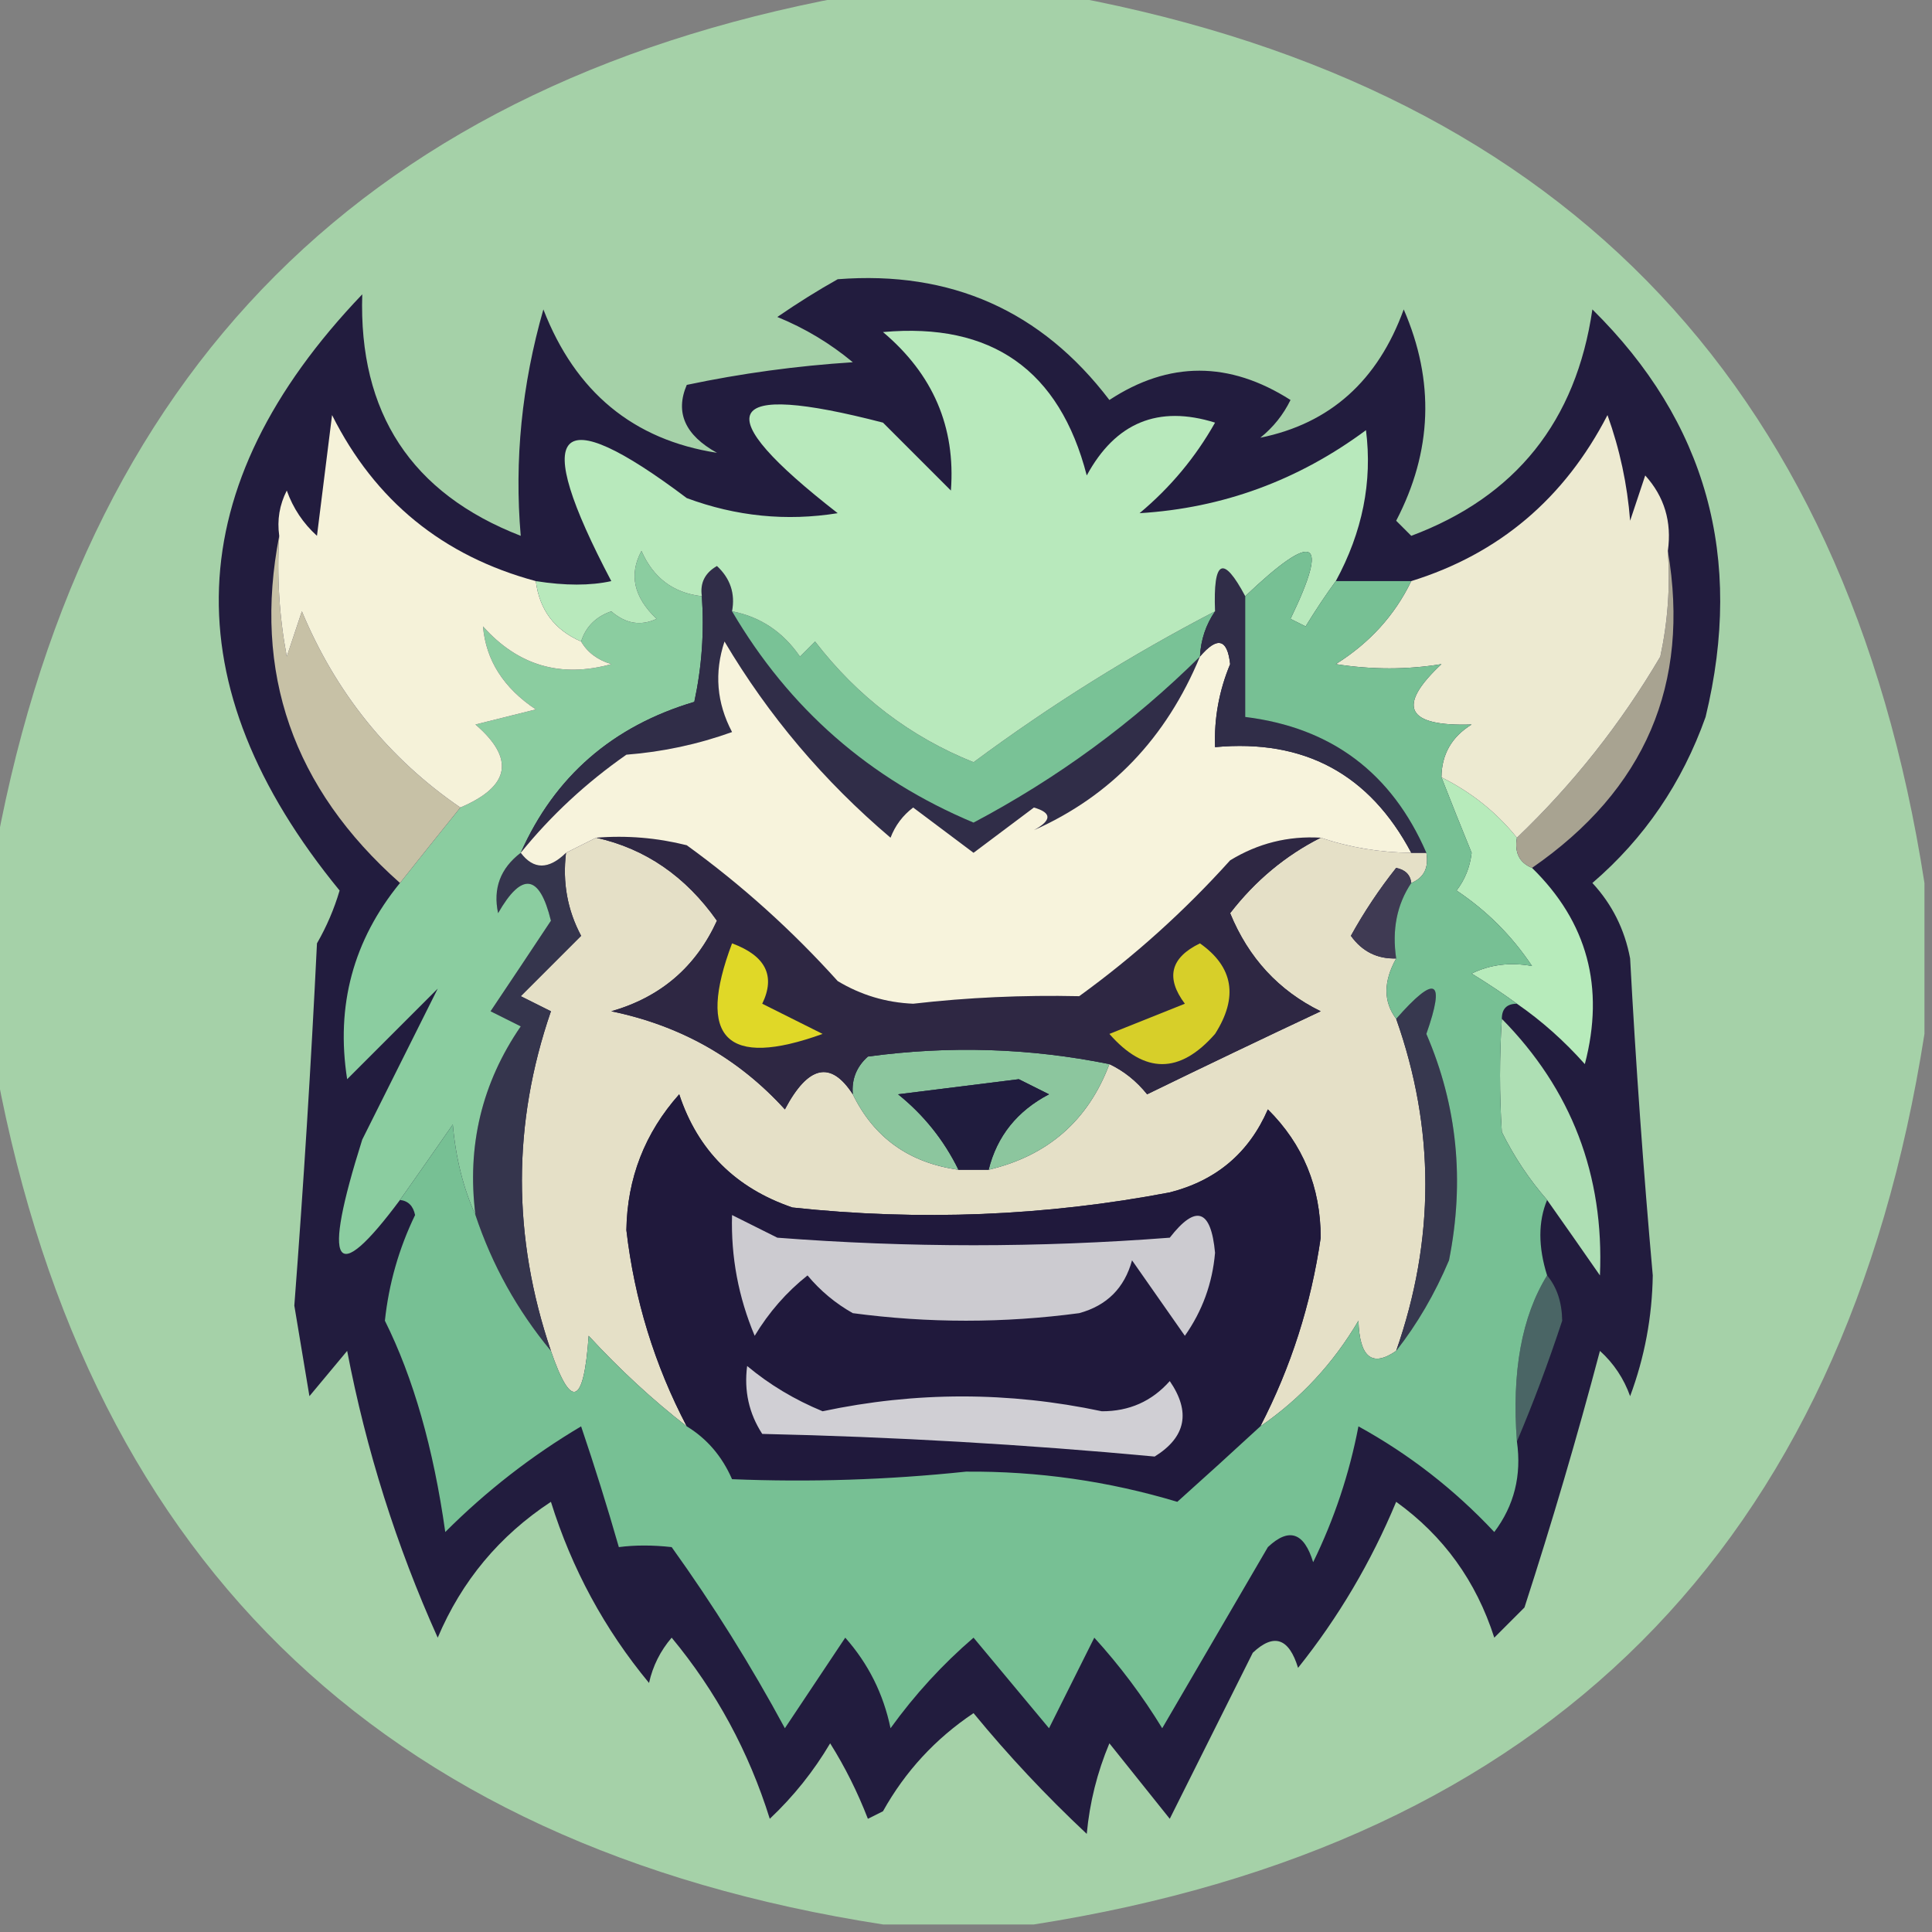 <?xml version="1.0" encoding="UTF-8"?>
<!DOCTYPE svg PUBLIC "-//W3C//DTD SVG 1.1//EN" "http://www.w3.org/Graphics/SVG/1.1/DTD/svg11.dtd">
<svg xmlns="http://www.w3.org/2000/svg" version="1.1" width="128px" height="128px" style="shape-rendering:geometricPrecision; text-rendering:geometricPrecision; image-rendering:optimizeQuality; fill-rule:evenodd; clip-rule:evenodd" xmlns:xlink="http://www.w3.org/1999/xlink">
<rect width="100%" height="100%" fill="#808080" stroke="none"/>
<g><path style="opacity:1" fill="#a5d1a8" d="M 57.5,-0.5 C 61.5,-0.5 65.5,-0.5 69.5,-0.5C 102.96,5.293 122.294,24.96 127.5,58.5C 127.5,61.833 127.5,65.167 127.5,68.5C 122.167,102.5 102.5,122.167 68.5,127.5C 65.167,127.5 61.833,127.5 58.5,127.5C 24.96,122.294 5.293,102.96 -0.5,69.5C -0.5,65.5 -0.5,61.5 -0.5,57.5C 5.167,24.5 24.5,5.167 57.5,-0.5 Z"/></g>
<g><path style="opacity:1" fill="#221c3e" d="M 55.5,18.5 C 62.998,17.918 68.998,20.584 73.5,26.5C 77.443,23.913 81.443,23.913 85.5,26.5C 85.023,27.478 84.357,28.311 83.5,29C 88.118,28.062 91.285,25.229 93,20.5C 95.061,25.242 94.894,29.909 92.5,34.5C 92.833,34.833 93.167,35.167 93.5,35.5C 100.42,32.907 104.42,27.907 105.5,20.5C 113.055,27.953 115.555,36.953 113,47.5C 111.444,51.876 108.944,55.542 105.5,58.5C 106.806,59.912 107.64,61.579 108,63.5C 108.376,70.51 108.876,77.51 109.5,84.5C 109.458,87.259 108.958,89.925 108,92.5C 107.581,91.328 106.915,90.328 106,89.5C 104.489,95.212 102.822,100.879 101,106.5C 100.333,107.167 99.667,107.833 99,108.5C 97.8,104.754 95.634,101.754 92.5,99.5C 90.841,103.487 88.674,107.154 86,110.5C 85.395,108.519 84.395,108.185 83,109.5C 81.162,113.176 79.329,116.842 77.5,120.5C 76.167,118.833 74.833,117.167 73.5,115.5C 72.692,117.423 72.192,119.423 72,121.5C 69.289,118.958 66.789,116.291 64.5,113.5C 61.976,115.19 59.976,117.357 58.5,120C 58.167,120.167 57.833,120.333 57.5,120.5C 56.813,118.726 55.98,117.059 55,115.5C 53.907,117.349 52.574,119.016 51,120.5C 49.61,116.053 47.444,112.053 44.5,108.5C 43.749,109.376 43.249,110.376 43,111.5C 40.052,107.938 37.885,103.938 36.5,99.5C 33.088,101.745 30.588,104.745 29,108.5C 26.261,102.411 24.261,96.078 23,89.5C 22.167,90.5 21.333,91.5 20.5,92.5C 20.167,90.5 19.833,88.5 19.5,86.5C 20.111,78.507 20.611,70.507 21,62.5C 21.638,61.391 22.138,60.225 22.5,59C 11.347,45.384 11.847,32.218 24,19.5C 23.755,27.356 27.255,32.689 34.5,35.5C 34.07,30.493 34.57,25.493 36,20.5C 38.122,25.973 41.955,29.14 47.5,30C 45.384,28.829 44.718,27.329 45.5,25.5C 49.111,24.738 52.778,24.238 56.5,24C 54.999,22.748 53.333,21.748 51.5,21C 52.858,20.066 54.192,19.232 55.5,18.5 Z"/></g>
<g><path style="opacity:1" fill="#4a6565" d="M 102.5,84.5 C 103.147,85.274 103.48,86.274 103.5,87.5C 102.57,90.319 101.57,92.986 100.5,95.5C 100.151,90.888 100.817,87.222 102.5,84.5 Z"/></g>
<g><path style="opacity:1" fill="#e5e0c7" d="M 39.5,55.5 C 42.76,56.226 45.427,58.06 47.5,61C 46.101,64.064 43.768,66.064 40.5,67C 45.092,67.946 48.925,70.113 52,73.5C 53.543,70.581 55.043,70.248 56.5,72.5C 57.904,75.377 60.237,77.043 63.5,77.5C 64.167,77.5 64.833,77.5 65.5,77.5C 69.429,76.569 72.095,74.236 73.5,70.5C 74.458,70.953 75.292,71.62 76,72.5C 79.859,70.62 83.693,68.787 87.5,67C 84.717,65.635 82.717,63.468 81.5,60.5C 83.162,58.348 85.162,56.682 87.5,55.5C 89.435,56.15 91.435,56.483 93.5,56.5C 93.833,56.5 94.167,56.5 94.5,56.5C 94.672,57.492 94.338,58.158 93.5,58.5C 93.44,57.957 93.107,57.624 92.5,57.5C 91.376,58.914 90.376,60.414 89.5,62C 90.244,63.039 91.244,63.539 92.5,63.5C 91.646,65.035 91.646,66.368 92.5,67.5C 95.078,74.788 95.078,82.122 92.5,89.5C 90.908,90.602 90.075,89.935 90,87.5C 88.334,90.331 86.168,92.665 83.5,94.5C 85.529,90.579 86.862,86.412 87.5,82C 87.496,78.647 86.329,75.813 84,73.5C 82.749,76.381 80.583,78.214 77.5,79C 69.245,80.572 60.911,80.905 52.5,80C 48.723,78.71 46.223,76.21 45,72.5C 42.719,75.063 41.552,78.063 41.5,81.5C 42.035,86.105 43.369,90.438 45.5,94.5C 43.25,92.756 41.083,90.756 39,88.5C 38.68,93.095 37.846,93.429 36.5,89.5C 33.937,81.942 33.937,74.442 36.5,67C 35.833,66.667 35.167,66.333 34.5,66C 35.833,64.667 37.167,63.333 38.5,62C 37.594,60.3 37.261,58.467 37.5,56.5C 38.167,56.167 38.833,55.833 39.5,55.5 Z"/></g>
<g><path style="opacity:1" fill="#37384f" d="M 92.5,89.5 C 95.078,82.122 95.078,74.788 92.5,67.5C 95.109,64.533 95.775,64.867 94.5,68.5C 96.547,73.245 97.047,78.245 96,83.5C 95.059,85.727 93.892,87.727 92.5,89.5 Z"/></g>
<g><path style="opacity:1" fill="#20193c" d="M 83.5,94.5 C 81.661,96.197 79.828,97.864 78,99.5C 73.439,98.129 68.772,97.462 64,97.5C 58.826,98.044 53.659,98.211 48.5,98C 47.837,96.481 46.837,95.315 45.5,94.5C 43.369,90.438 42.035,86.105 41.5,81.5C 41.552,78.063 42.719,75.063 45,72.5C 46.223,76.21 48.723,78.71 52.5,80C 60.911,80.905 69.245,80.572 77.5,79C 80.583,78.214 82.749,76.381 84,73.5C 86.329,75.813 87.496,78.647 87.5,82C 86.862,86.412 85.529,90.579 83.5,94.5 Z"/></g>
<g><path style="opacity:1" fill="#aedfb4" d="M 99.5,67.5 C 104.121,72.191 106.287,77.858 106,84.5C 104.824,82.804 103.657,81.138 102.5,79.5C 101.315,78.143 100.315,76.643 99.5,75C 99.34,72.507 99.34,70.007 99.5,67.5 Z"/></g>
<g><path style="opacity:1" fill="#8cc69e" d="M 73.5,70.5 C 72.095,74.236 69.429,76.569 65.5,77.5C 66.055,75.271 67.389,73.605 69.5,72.5C 68.833,72.167 68.167,71.833 67.5,71.5C 64.833,71.833 62.167,72.167 59.5,72.5C 61.206,73.873 62.54,75.539 63.5,77.5C 60.237,77.043 57.904,75.377 56.5,72.5C 56.414,71.504 56.748,70.671 57.5,70C 62.885,69.266 68.219,69.433 73.5,70.5 Z"/></g>
<g><path style="opacity:1" fill="#35354d" d="M 34.5,56.5 C 35.348,57.625 36.348,57.625 37.5,56.5C 37.261,58.467 37.594,60.3 38.5,62C 37.167,63.333 35.833,64.667 34.5,66C 35.167,66.333 35.833,66.667 36.5,67C 33.937,74.442 33.937,81.942 36.5,89.5C 34.27,86.81 32.604,83.81 31.5,80.5C 30.923,75.919 31.923,71.752 34.5,68C 33.833,67.667 33.167,67.333 32.5,67C 33.849,64.99 35.182,62.99 36.5,61C 35.746,57.912 34.58,57.745 33,60.5C 32.652,58.86 33.152,57.527 34.5,56.5 Z"/></g>
<g><path style="opacity:1" fill="#201c3e" d="M 65.5,77.5 C 64.833,77.5 64.167,77.5 63.5,77.5C 62.54,75.539 61.206,73.873 59.5,72.5C 62.167,72.167 64.833,71.833 67.5,71.5C 68.167,71.833 68.833,72.167 69.5,72.5C 67.389,73.605 66.055,75.271 65.5,77.5 Z"/></g>
<g><path style="opacity:1" fill="#b7ebbb" d="M 95.5,51.5 C 97.48,52.484 99.147,53.817 100.5,55.5C 100.328,56.492 100.662,57.158 101.5,57.5C 105.165,61.081 106.332,65.415 105,70.5C 103.629,68.959 102.129,67.625 100.5,66.5C 99.602,65.842 98.602,65.176 97.5,64.5C 98.716,63.904 100.049,63.737 101.5,64C 100.167,62 98.5,60.333 96.5,59C 97.058,58.275 97.392,57.442 97.5,56.5C 96.813,54.823 96.147,53.156 95.5,51.5 Z"/></g>
<g><path style="opacity:1" fill="#8bcda0" d="M 46.5,39.5 C 46.663,41.857 46.497,44.19 46,46.5C 40.583,48.109 36.749,51.443 34.5,56.5C 33.152,57.527 32.652,58.86 33,60.5C 34.58,57.745 35.746,57.912 36.5,61C 35.182,62.99 33.849,64.99 32.5,67C 33.167,67.333 33.833,67.667 34.5,68C 31.923,71.752 30.923,75.919 31.5,80.5C 30.691,78.708 30.191,76.708 30,74.5C 28.824,76.196 27.657,77.862 26.5,79.5C 22.143,85.352 21.31,84.019 24,75.5C 25.755,71.99 27.422,68.657 29,65.5C 27,67.5 25,69.5 23,71.5C 22.237,66.626 23.404,62.293 26.5,58.5C 27.803,56.858 29.136,55.191 30.5,53.5C 33.799,52.099 34.132,50.265 31.5,48C 32.833,47.667 34.167,47.333 35.5,47C 33.362,45.578 32.195,43.745 32,41.5C 34.317,44.096 37.15,44.93 40.5,44C 39.584,43.722 38.917,43.222 38.5,42.5C 38.811,41.522 39.478,40.855 40.5,40.5C 41.451,41.326 42.451,41.492 43.5,41C 41.986,39.561 41.653,38.061 42.5,36.5C 43.283,38.288 44.616,39.288 46.5,39.5 Z"/></g>
<g><path style="opacity:1" fill="#3f3a53" d="M 93.5,58.5 C 92.549,59.919 92.216,61.585 92.5,63.5C 91.244,63.539 90.244,63.039 89.5,62C 90.376,60.414 91.376,58.914 92.5,57.5C 93.107,57.624 93.44,57.957 93.5,58.5 Z"/></g>
<g><path style="opacity:1" fill="#2e2743" d="M 39.5,55.5 C 41.527,55.338 43.527,55.505 45.5,56C 49.132,58.63 52.465,61.63 55.5,65C 57.034,65.923 58.701,66.423 60.5,66.5C 64.092,66.085 67.759,65.919 71.5,66C 75.132,63.37 78.465,60.37 81.5,57C 83.345,55.872 85.345,55.372 87.5,55.5C 85.162,56.682 83.162,58.348 81.5,60.5C 82.717,63.468 84.717,65.635 87.5,67C 83.693,68.787 79.859,70.62 76,72.5C 75.292,71.62 74.458,70.953 73.5,70.5C 68.219,69.433 62.885,69.266 57.5,70C 56.748,70.671 56.414,71.504 56.5,72.5C 55.043,70.248 53.543,70.581 52,73.5C 48.925,70.113 45.092,67.946 40.5,67C 43.768,66.064 46.101,64.064 47.5,61C 45.427,58.06 42.76,56.226 39.5,55.5 Z"/></g>
<g><path style="opacity:1" fill="#d7cf29" d="M 79.5,62.5 C 81.719,64.065 82.052,66.065 80.5,68.5C 78.167,71.167 75.833,71.167 73.5,68.5C 75.167,67.833 76.833,67.167 78.5,66.5C 77.211,64.781 77.545,63.447 79.5,62.5 Z"/></g>
<g><path style="opacity:1" fill="#e0d827" d="M 48.5,62.5 C 50.728,63.322 51.395,64.655 50.5,66.5C 51.833,67.167 53.167,67.833 54.5,68.5C 48.129,70.796 46.129,68.796 48.5,62.5 Z"/></g>
<g><path style="opacity:1" fill="#302d48" d="M 48.5,40.5 C 52.28,46.947 57.613,51.614 64.5,54.5C 70.062,51.557 75.062,47.89 79.5,43.5C 77.26,48.903 73.593,52.736 68.5,55C 69.696,54.346 69.696,53.846 68.5,53.5C 67.167,54.5 65.833,55.5 64.5,56.5C 63.167,55.5 61.833,54.5 60.5,53.5C 59.808,54.025 59.308,54.692 59,55.5C 54.582,51.753 50.916,47.42 48,42.5C 47.313,44.568 47.48,46.568 48.5,48.5C 46.234,49.314 43.901,49.814 41.5,50C 38.833,51.862 36.5,54.028 34.5,56.5C 36.749,51.443 40.583,48.109 46,46.5C 46.497,44.19 46.663,41.857 46.5,39.5C 46.369,38.624 46.703,37.957 47.5,37.5C 48.386,38.325 48.719,39.325 48.5,40.5 Z"/></g>
<g><path style="opacity:1" fill="#79c296" d="M 48.5,40.5 C 50.371,40.859 51.871,41.859 53,43.5C 53.333,43.167 53.667,42.833 54,42.5C 56.812,46.154 60.312,48.821 64.5,50.5C 69.602,46.718 74.936,43.384 80.5,40.5C 79.89,41.391 79.557,42.391 79.5,43.5C 75.062,47.89 70.062,51.557 64.5,54.5C 57.613,51.614 52.28,46.947 48.5,40.5 Z"/></g>
<g><path style="opacity:1" fill="#f7f3dc" d="M 79.5,43.5 C 80.65,42.15 81.317,42.316 81.5,44C 80.766,45.766 80.433,47.599 80.5,49.5C 86.402,48.95 90.735,51.284 93.5,56.5C 91.435,56.483 89.435,56.15 87.5,55.5C 85.345,55.372 83.345,55.872 81.5,57C 78.465,60.37 75.132,63.37 71.5,66C 67.759,65.919 64.092,66.085 60.5,66.5C 58.701,66.423 57.034,65.923 55.5,65C 52.465,61.63 49.132,58.63 45.5,56C 43.527,55.505 41.527,55.338 39.5,55.5C 38.833,55.833 38.167,56.167 37.5,56.5C 36.348,57.625 35.348,57.625 34.5,56.5C 36.5,54.028 38.833,51.862 41.5,50C 43.901,49.814 46.234,49.314 48.5,48.5C 47.48,46.568 47.313,44.568 48,42.5C 50.916,47.42 54.582,51.753 59,55.5C 59.308,54.692 59.808,54.025 60.5,53.5C 61.833,54.5 63.167,55.5 64.5,56.5C 65.833,55.5 67.167,54.5 68.5,53.5C 69.696,53.846 69.696,54.346 68.5,55C 73.593,52.736 77.26,48.903 79.5,43.5 Z"/></g>
<g><path style="opacity:1" fill="#302d48" d="M 82.5,39.5 C 82.5,42.167 82.5,44.833 82.5,47.5C 88.206,48.203 92.206,51.203 94.5,56.5C 94.167,56.5 93.833,56.5 93.5,56.5C 90.735,51.284 86.402,48.95 80.5,49.5C 80.433,47.599 80.766,45.766 81.5,44C 81.317,42.316 80.65,42.15 79.5,43.5C 79.557,42.391 79.89,41.391 80.5,40.5C 80.367,37.075 81.034,36.742 82.5,39.5 Z"/></g>
<g><path style="opacity:1" fill="#c7c1a6" d="M 18.5,35.5 C 18.336,38.187 18.503,40.854 19,43.5C 19.333,42.5 19.667,41.5 20,40.5C 22.257,45.915 25.757,50.249 30.5,53.5C 29.136,55.191 27.803,56.858 26.5,58.5C 19.409,52.222 16.742,44.555 18.5,35.5 Z"/></g>
<g><path style="opacity:1" fill="#a8a391" d="M 110.5,36.5 C 111.997,45.321 108.997,52.321 101.5,57.5C 100.662,57.158 100.328,56.492 100.5,55.5C 104.214,51.95 107.381,47.95 110,43.5C 110.497,41.19 110.663,38.857 110.5,36.5 Z"/></g>
<g><path style="opacity:1" fill="#f5f2d9" d="M 35.5,38.5 C 35.738,40.404 36.738,41.738 38.5,42.5C 38.917,43.222 39.584,43.722 40.5,44C 37.15,44.93 34.317,44.096 32,41.5C 32.195,43.745 33.362,45.578 35.5,47C 34.167,47.333 32.833,47.667 31.5,48C 34.132,50.265 33.799,52.099 30.5,53.5C 25.757,50.249 22.257,45.915 20,40.5C 19.667,41.5 19.333,42.5 19,43.5C 18.503,40.854 18.336,38.187 18.5,35.5C 18.351,34.448 18.517,33.448 19,32.5C 19.419,33.672 20.085,34.672 21,35.5C 21.333,32.833 21.667,30.167 22,27.5C 24.843,33.175 29.343,36.842 35.5,38.5 Z"/></g>
<g><path style="opacity:1" fill="#edead1" d="M 110.5,36.5 C 110.663,38.857 110.497,41.19 110,43.5C 107.381,47.95 104.214,51.95 100.5,55.5C 99.147,53.817 97.48,52.484 95.5,51.5C 95.511,49.983 96.177,48.816 97.5,48C 93.169,48.141 92.502,46.807 95.5,44C 93.231,44.374 90.898,44.374 88.5,44C 90.737,42.6 92.404,40.767 93.5,38.5C 99.312,36.696 103.646,33.029 106.5,27.5C 107.314,29.766 107.814,32.099 108,34.5C 108.333,33.5 108.667,32.5 109,31.5C 110.269,32.905 110.769,34.571 110.5,36.5 Z"/></g>
<g><path style="opacity:1" fill="#b8e9bc" d="M 88.5,38.5 C 87.842,39.398 87.176,40.398 86.5,41.5C 86.167,41.333 85.833,41.167 85.5,41C 88.1,35.627 87.1,35.127 82.5,39.5C 81.034,36.742 80.367,37.075 80.5,40.5C 74.936,43.384 69.602,46.718 64.5,50.5C 60.312,48.821 56.812,46.154 54,42.5C 53.667,42.833 53.333,43.167 53,43.5C 51.871,41.859 50.371,40.859 48.5,40.5C 48.719,39.325 48.386,38.325 47.5,37.5C 46.703,37.957 46.369,38.624 46.5,39.5C 44.616,39.288 43.283,38.288 42.5,36.5C 41.653,38.061 41.986,39.561 43.5,41C 42.451,41.492 41.451,41.326 40.5,40.5C 39.478,40.855 38.811,41.522 38.5,42.5C 36.738,41.738 35.738,40.404 35.5,38.5C 37.446,38.807 39.112,38.807 40.5,38.5C 35.11,28.265 36.777,26.432 45.5,33C 48.767,34.213 52.101,34.546 55.5,34C 46.8,27.229 47.8,25.229 58.5,28C 60,29.5 61.5,31 63,32.5C 63.318,28.295 61.818,24.795 58.5,22C 65.698,21.348 70.198,24.515 72,31.5C 73.907,27.99 76.74,26.824 80.5,28C 79.21,30.292 77.543,32.292 75.5,34C 81.008,33.663 86.008,31.829 90.5,28.5C 90.934,31.916 90.267,35.249 88.5,38.5 Z"/></g>
<g><path style="opacity:1" fill="#77c094" d="M 88.5,38.5 C 90.167,38.5 91.833,38.5 93.5,38.5C 92.404,40.767 90.737,42.6 88.5,44C 90.898,44.374 93.231,44.374 95.5,44C 92.502,46.807 93.169,48.141 97.5,48C 96.177,48.816 95.511,49.983 95.5,51.5C 96.147,53.156 96.813,54.823 97.5,56.5C 97.392,57.442 97.058,58.275 96.5,59C 98.5,60.333 100.167,62 101.5,64C 100.049,63.737 98.716,63.904 97.5,64.5C 98.602,65.176 99.602,65.842 100.5,66.5C 99.833,66.5 99.5,66.833 99.5,67.5C 99.34,70.007 99.34,72.507 99.5,75C 100.315,76.643 101.315,78.143 102.5,79.5C 101.904,80.935 101.904,82.602 102.5,84.5C 100.817,87.222 100.151,90.888 100.5,95.5C 100.819,97.751 100.319,99.751 99,101.5C 96.362,98.683 93.362,96.35 90,94.5C 89.399,97.637 88.399,100.637 87,103.5C 86.395,101.519 85.395,101.185 84,102.5C 81.667,106.5 79.333,110.5 77,114.5C 75.692,112.359 74.192,110.359 72.5,108.5C 71.5,110.5 70.5,112.5 69.5,114.5C 67.833,112.5 66.167,110.5 64.5,108.5C 62.443,110.269 60.61,112.269 59,114.5C 58.527,112.221 57.527,110.221 56,108.5C 54.667,110.5 53.333,112.5 52,114.5C 49.75,110.332 47.25,106.332 44.5,102.5C 43.236,102.36 42.069,102.36 41,102.5C 40.229,99.81 39.396,97.144 38.5,94.5C 35.214,96.451 32.214,98.785 29.5,101.5C 28.717,95.945 27.384,91.278 25.5,87.5C 25.761,85.05 26.428,82.717 27.5,80.5C 27.376,79.893 27.043,79.56 26.5,79.5C 27.657,77.862 28.824,76.196 30,74.5C 30.191,76.708 30.691,78.708 31.5,80.5C 32.604,83.81 34.27,86.81 36.5,89.5C 37.846,93.429 38.68,93.095 39,88.5C 41.083,90.756 43.25,92.756 45.5,94.5C 46.837,95.315 47.837,96.481 48.5,98C 53.659,98.211 58.826,98.044 64,97.5C 68.772,97.462 73.439,98.129 78,99.5C 79.828,97.864 81.661,96.197 83.5,94.5C 86.168,92.665 88.334,90.331 90,87.5C 90.075,89.935 90.908,90.602 92.5,89.5C 93.892,87.727 95.059,85.727 96,83.5C 97.047,78.245 96.547,73.245 94.5,68.5C 95.775,64.867 95.109,64.533 92.5,67.5C 91.646,66.368 91.646,65.035 92.5,63.5C 92.216,61.585 92.549,59.919 93.5,58.5C 94.338,58.158 94.672,57.492 94.5,56.5C 92.206,51.203 88.206,48.203 82.5,47.5C 82.5,44.833 82.5,42.167 82.5,39.5C 87.1,35.127 88.1,35.627 85.5,41C 85.833,41.167 86.167,41.333 86.5,41.5C 87.176,40.398 87.842,39.398 88.5,38.5 Z"/></g>
<g><path style="opacity:1" fill="#d0cfd4" d="M 49.5,90.5 C 50.976,91.734 52.642,92.734 54.5,93.5C 60.662,92.19 66.829,92.19 73,93.5C 74.812,93.507 76.312,92.84 77.5,91.5C 78.904,93.547 78.571,95.214 76.5,96.5C 67.881,95.695 59.215,95.195 50.5,95C 49.62,93.644 49.286,92.144 49.5,90.5 Z"/></g>
<g><path style="opacity:1" fill="#cccbd0" d="M 48.5,80.5 C 49.473,80.987 50.473,81.487 51.5,82C 60.167,82.667 68.833,82.667 77.5,82C 79.232,79.774 80.232,80.108 80.5,83C 80.327,85.021 79.66,86.854 78.5,88.5C 77.333,86.833 76.167,85.167 75,83.5C 74.5,85.333 73.333,86.5 71.5,87C 66.5,87.667 61.5,87.667 56.5,87C 55.354,86.355 54.354,85.522 53.5,84.5C 52.108,85.605 50.941,86.939 50,88.5C 48.921,85.937 48.421,83.271 48.5,80.5 Z"/></g>
</svg>
